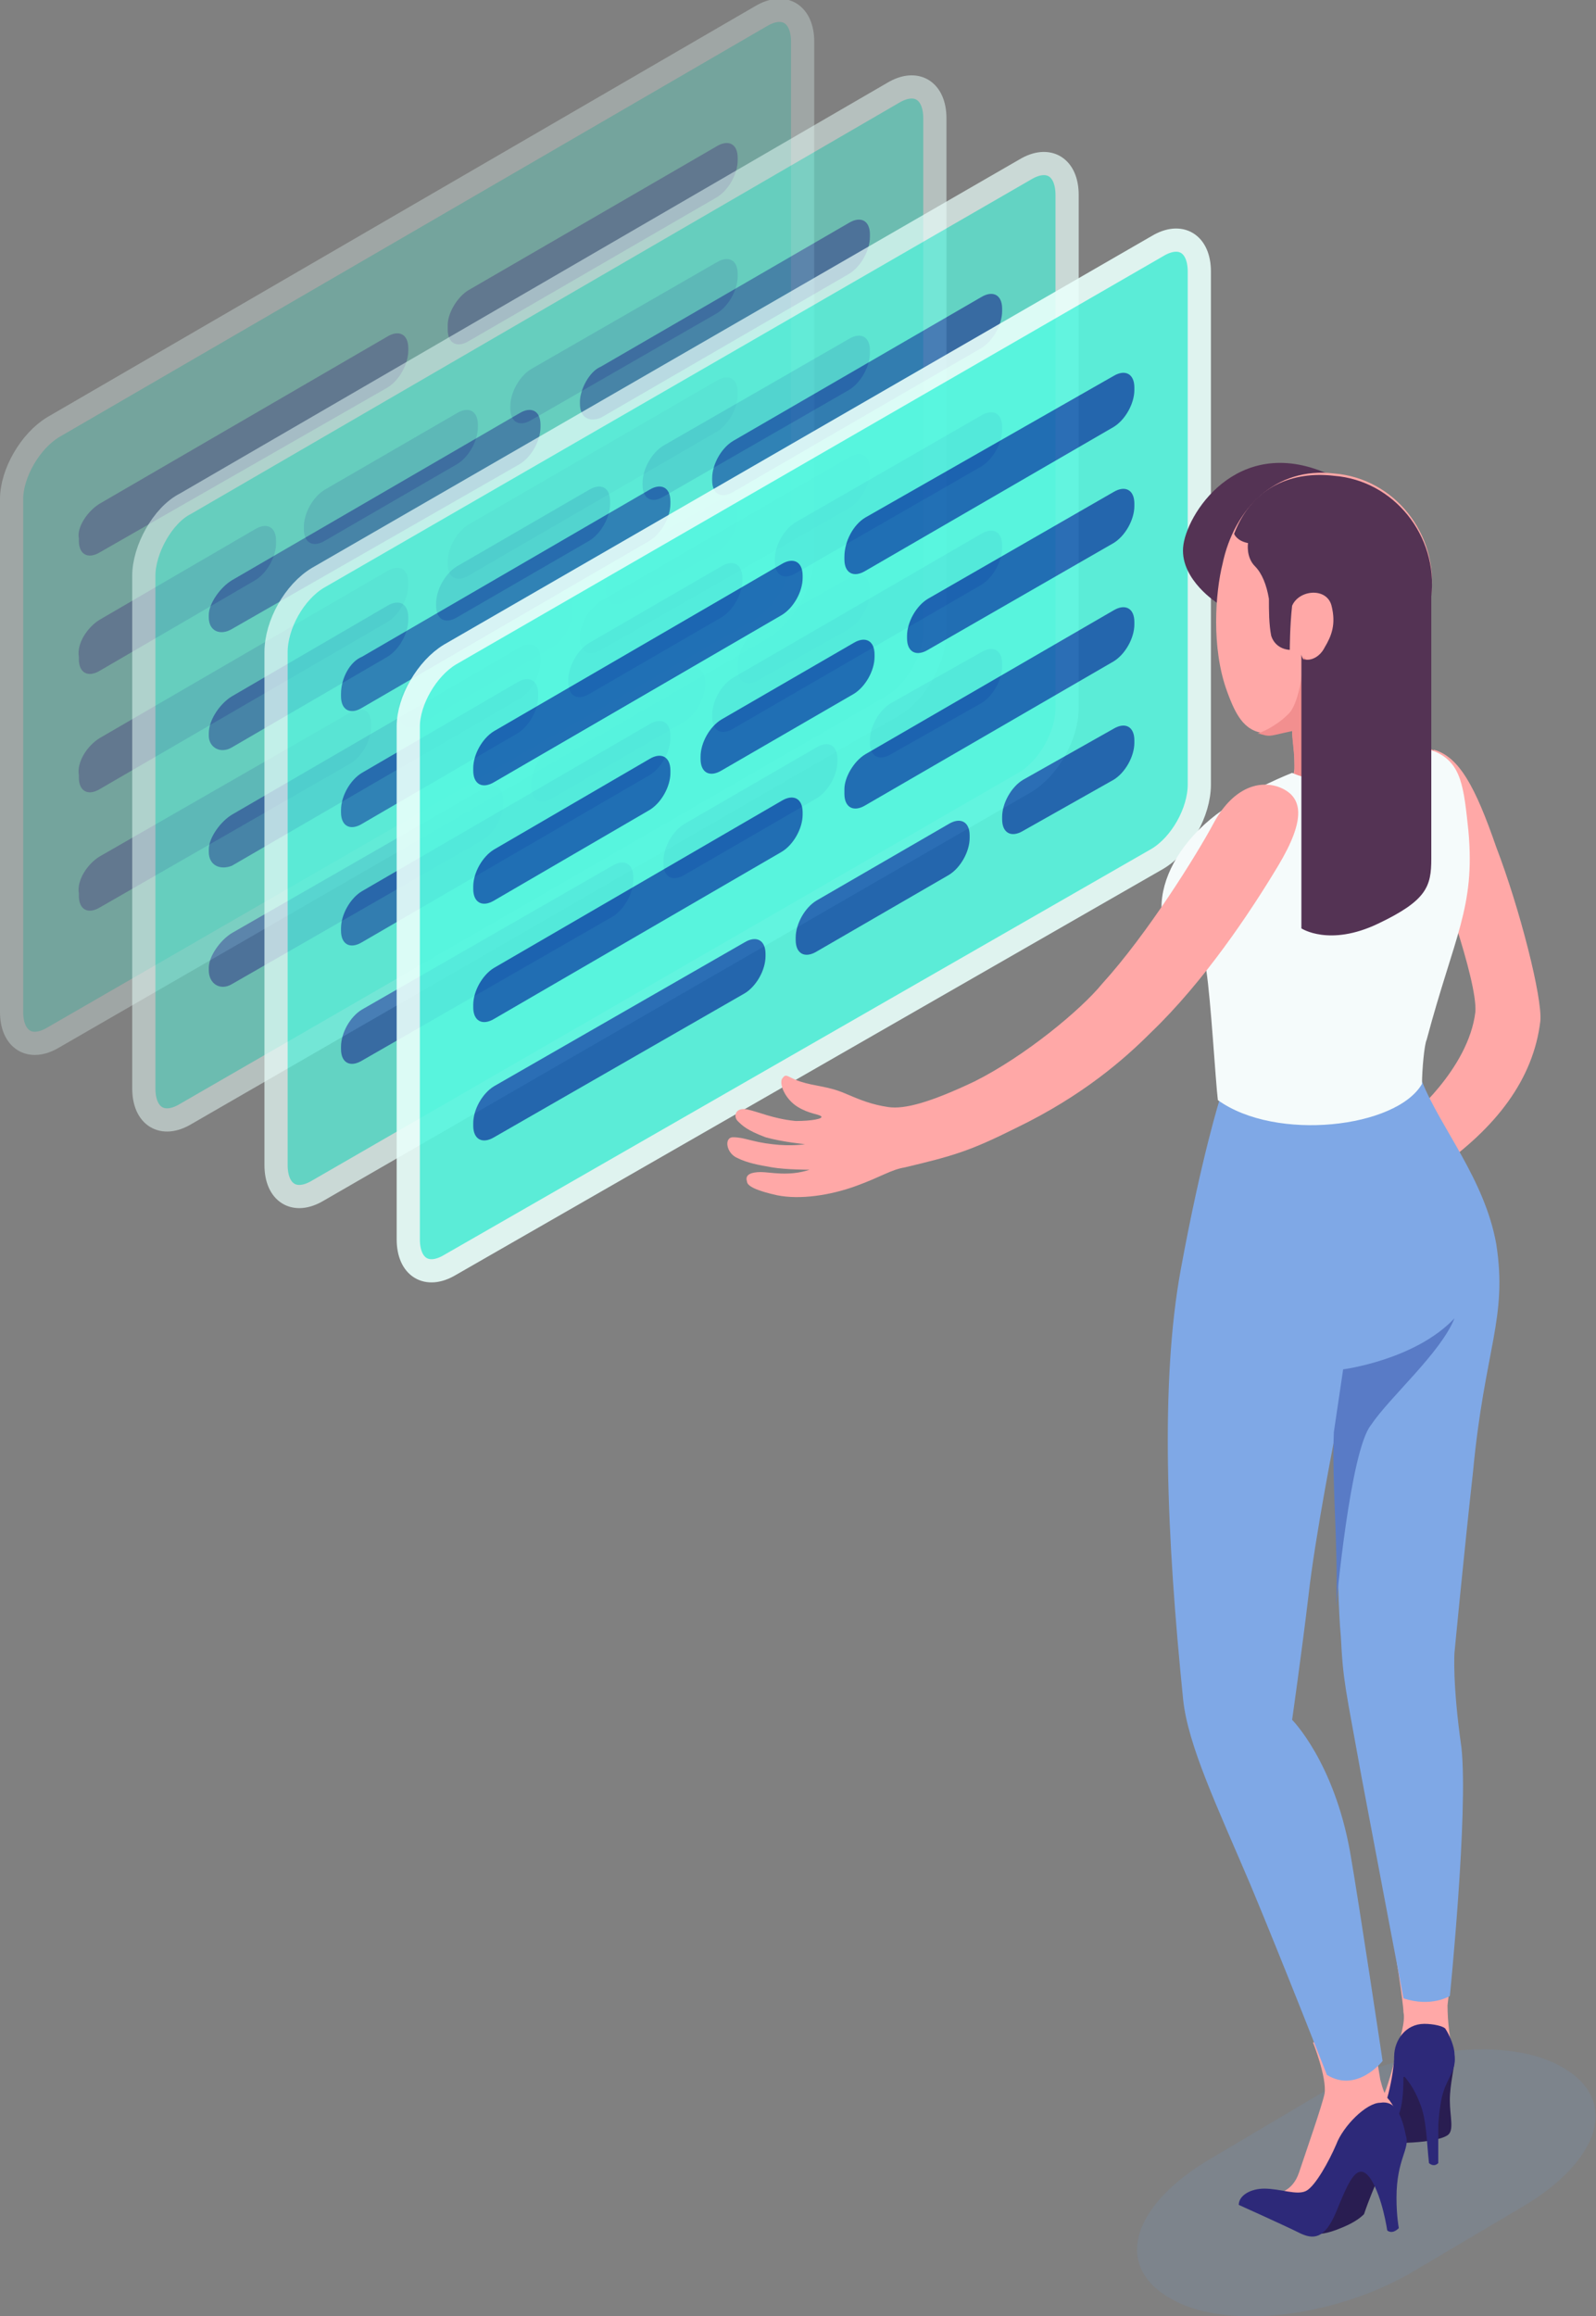 <?xml version="1.0" encoding="utf-8"?>
<!-- Generator: Adobe Illustrator 23.1.1, SVG Export Plug-In . SVG Version: 6.00 Build 0)  -->
<svg version="1.1" id="Calque_1" xmlns="http://www.w3.org/2000/svg" xmlns:xlink="http://www.w3.org/1999/xlink" x="0px" y="0px"
	 viewBox="0 0 68.8 99.8" style="enable-background:new 0 0 68.8 99.8;" xml:space="preserve">
<rect x="0" y="0" width="68.8" height="99.8" fill="#808080" stroke="none"/>
<style type="text/css">
	.st0{opacity:0.15;fill:#6B99D1;}
	.st1{opacity:0.3;}
	.st2{fill:#57F7E0;}
	.st3{fill:none;stroke:#E9FFFB;stroke-miterlimit:10;}
	.st4{opacity:0.8;fill:#0B3FA5;}
	.st5{opacity:0.8;}
	.st6{fill:#0B3FA5;}
	.st7{opacity:0.5;}
	.st8{opacity:0.7;}
	.st9{opacity:0.9;}
	.st10{fill:#FFA8A7;}
	.st11{fill:#2D2979;}
	.st12{fill:#291D51;}
	.st13{fill:#543354;}
	.st14{fill:#7FA8E6;}
	.st15{fill:#597BC6;}
	.st16{fill:#F28F8F;}
	.st17{fill:#F5FBFB;}
</style>
<g id="XMLID_3027_">
	<path id="XMLID_4190_" class="st0" d="M52.2,93l4.9-2.9c3.4-1.9,8-2.4,10.3-1c2.4,1.4,1.6,4-1.8,6L60.7,98c-3.4,1.9-8,2.4-10.3,1
		C48,97.6,48.8,95,52.2,93z"/>
	<g id="XMLID_446_">
		<g id="XMLID_726_" class="st1">
			<path id="XMLID_786_" class="st2" d="M2.3,18.4L32.8,0.7c1-0.6,1.8-0.1,1.8,1.1v22.1c0,1.2-0.8,2.6-1.8,3.2L2.3,44.7
				c-1,0.6-1.8,0.1-1.8-1.1l0-22.1C0.5,20.4,1.3,19,2.3,18.4z"/>
			<path id="XMLID_783_" class="st3" d="M2.3,18.4L32.8,0.7c1-0.6,1.8-0.1,1.8,1.1v22.1c0,1.2-0.8,2.6-1.8,3.2L2.3,44.7
				c-1,0.6-1.8,0.1-1.8-1.1l0-22.1C0.5,20.4,1.3,19,2.3,18.4z"/>
			<path id="XMLID_780_" class="st4" d="M4.3,21.7l12.4-7.2c0.5-0.3,0.9-0.1,0.9,0.5v0.1c0,0.6-0.4,1.3-0.9,1.6L4.3,23.8
				c-0.5,0.3-0.9,0.1-0.9-0.5v-0.1C3.3,22.7,3.8,22,4.3,21.7z"/>
			<path id="XMLID_777_" class="st4" d="M20.2,12.5l10.7-6.2c0.5-0.3,0.9-0.1,0.9,0.5v0.1c0,0.6-0.4,1.3-0.9,1.6l-10.7,6.2
				c-0.5,0.3-0.9,0.1-0.9-0.5V14C19.3,13.5,19.7,12.8,20.2,12.5z"/>
			<g id="XMLID_764_" class="st5">
				<g>
					<g id="XMLID_85_">
						<path class="st6" d="M4.3,31.8l12.4-7.2c0.5-0.3,0.9-0.1,0.9,0.5v0.1c0,0.6-0.4,1.3-0.9,1.6L4.3,34c-0.5,0.3-0.9,0.1-0.9-0.5
							v-0.1C3.3,32.8,3.8,32.1,4.3,31.8z"/>
					</g>
					<g id="XMLID_84_">
						<path class="st6" d="M20.2,22.6l10.7-6.2c0.5-0.3,0.9-0.1,0.9,0.5V17c0,0.6-0.4,1.3-0.9,1.6l-10.7,6.2
							c-0.5,0.3-0.9,0.1-0.9-0.5v-0.1C19.3,23.6,19.7,22.9,20.2,22.6z"/>
					</g>
				</g>
			</g>
			<g id="XMLID_746_" class="st5">
				<g>
					<g id="XMLID_115_">
						<path class="st6" d="M4.3,26.7l6.7-3.9c0.5-0.3,0.9-0.1,0.9,0.5v0.1c0,0.6-0.4,1.3-0.9,1.6l-6.7,3.9c-0.5,0.3-0.9,0.1-0.9-0.5
							v-0.1C3.3,27.7,3.8,27,4.3,26.7z"/>
					</g>
					<g id="XMLID_114_">
						<path class="st6" d="M14,21.1l5.7-3.3c0.5-0.3,0.9-0.1,0.9,0.5v0.1c0,0.6-0.4,1.3-0.9,1.6L14,23.3c-0.5,0.3-0.9,0.1-0.9-0.5
							v-0.1C13.1,22.1,13.5,21.4,14,21.1z"/>
					</g>
					<g id="XMLID_112_">
						<path class="st6" d="M22.9,15.9l8-4.6c0.5-0.3,0.9-0.1,0.9,0.5v0.1c0,0.6-0.4,1.3-0.9,1.6l-8,4.6c-0.5,0.3-0.9,0.1-0.9-0.5
							v-0.1C22,16.9,22.4,16.2,22.9,15.9z"/>
					</g>
				</g>
			</g>
			<g id="XMLID_727_" class="st5">
				<g>
					<g id="XMLID_111_">
						<path class="st6" d="M4.3,36.9l10.8-6.2c0.5-0.3,0.9-0.1,0.9,0.5v0.1c0,0.6-0.4,1.3-0.9,1.6L4.3,39.1
							c-0.5,0.3-0.9,0.1-0.9-0.5v-0.1C3.3,37.9,3.8,37.2,4.3,36.9z"/>
					</g>
					<g id="XMLID_109_">
						<path class="st6" d="M18.1,29l5.7-3.3c0.5-0.3,0.9-0.1,0.9,0.5v0.1c0,0.6-0.4,1.3-0.9,1.6l-5.7,3.3c-0.5,0.3-0.9,0.1-0.9-0.5
							v-0.1C17.2,29.9,17.6,29.2,18.1,29z"/>
					</g>
					<g id="XMLID_107_">
						<path class="st6" d="M27,23.8l3.9-2.2c0.5-0.3,0.9-0.1,0.9,0.5v0.1c0,0.6-0.4,1.3-0.9,1.6L27,25.9c-0.5,0.3-0.9,0.1-0.9-0.5
							v-0.1C26.1,24.8,26.5,24.1,27,23.8z"/>
					</g>
				</g>
			</g>
		</g>
		<g id="XMLID_664_" class="st7">
			<path id="XMLID_723_" class="st2" d="M8,21.7L38.5,4c1-0.6,1.8-0.1,1.8,1.1l0,22.1c0,1.2-0.8,2.6-1.8,3.2L8,48
				c-1,0.6-1.8,0.1-1.8-1.1V24.8C6.2,23.7,7,22.2,8,21.7z"/>
			<path id="XMLID_720_" class="st3" d="M8,21.7L38.5,4c1-0.6,1.8-0.1,1.8,1.1l0,22.1c0,1.2-0.8,2.6-1.8,3.2L8,48
				c-1,0.6-1.8,0.1-1.8-1.1V24.8C6.2,23.7,7,22.2,8,21.7z"/>
			<path id="XMLID_717_" class="st4" d="M10,25l12.4-7.2c0.5-0.3,0.9-0.1,0.9,0.5v0.1c0,0.6-0.4,1.3-0.9,1.6L10,27.1
				C9.5,27.4,9,27.2,9,26.6v-0.1C9,26,9.5,25.3,10,25z"/>
			<path id="XMLID_714_" class="st4" d="M25.9,15.8l10.7-6.2c0.5-0.3,0.9-0.1,0.9,0.5v0.1c0,0.6-0.4,1.3-0.9,1.6l-10.7,6.2
				C25.4,18.2,25,18,25,17.4v-0.1C25,16.8,25.4,16,25.9,15.8z"/>
			<g id="XMLID_701_" class="st5">
				<g>
					<g id="XMLID_83_">
						<path class="st6" d="M10,35.1l12.4-7.2c0.5-0.3,0.9-0.1,0.9,0.5v0.1c0,0.6-0.4,1.3-0.9,1.6L10,37.3C9.5,37.5,9,37.3,9,36.7
							v-0.1C9,36.1,9.5,35.4,10,35.1z"/>
					</g>
					<g id="XMLID_78_">
						<path class="st6" d="M25.9,25.9l10.7-6.2c0.5-0.3,0.9-0.1,0.9,0.5v0.1c0,0.6-0.4,1.3-0.9,1.6L25.9,28
							c-0.5,0.3-0.9,0.1-0.9-0.5v-0.1C25,26.9,25.4,26.2,25.9,25.9z"/>
					</g>
				</g>
			</g>
			<g id="XMLID_683_" class="st5">
				<g>
					<g id="XMLID_106_">
						<path class="st6" d="M10,30l6.7-3.9c0.5-0.3,0.9-0.1,0.9,0.5v0.1c0,0.6-0.4,1.3-0.9,1.6L10,32.2C9.5,32.5,9,32.2,9,31.7v-0.1
							C9,31,9.5,30.3,10,30z"/>
					</g>
					<g id="XMLID_105_">
						<path class="st6" d="M19.7,24.4l5.7-3.3c0.5-0.3,0.9-0.1,0.9,0.5v0.1c0,0.6-0.4,1.3-0.9,1.6l-5.7,3.3
							c-0.5,0.3-0.9,0.1-0.9-0.5V26C18.8,25.4,19.2,24.7,19.7,24.4z"/>
					</g>
					<g id="XMLID_102_">
						<path class="st6" d="M28.6,19.2l8-4.6c0.5-0.3,0.9-0.1,0.9,0.5v0.1c0,0.6-0.4,1.3-0.9,1.6l-8,4.6c-0.5,0.3-0.9,0.1-0.9-0.5
							v-0.1C27.7,20.2,28.1,19.5,28.6,19.2z"/>
					</g>
				</g>
			</g>
			<g id="XMLID_665_" class="st5">
				<g>
					<g id="XMLID_104_">
						<path class="st6" d="M10,40.2L20.8,34c0.5-0.3,0.9-0.1,0.9,0.5v0.1c0,0.6-0.4,1.3-0.9,1.6L10,42.4C9.5,42.7,9,42.4,9,41.8
							v-0.1C9,41.2,9.5,40.5,10,40.2z"/>
					</g>
					<g id="XMLID_103_">
						<path class="st6" d="M23.8,32.2l5.7-3.3c0.5-0.3,0.9-0.1,0.9,0.5v0.1c0,0.6-0.4,1.3-0.9,1.6l-5.7,3.3
							c-0.5,0.3-0.9,0.1-0.9-0.5v-0.1C22.9,33.2,23.3,32.5,23.8,32.2z"/>
					</g>
					<g id="XMLID_100_">
						<path class="st6" d="M32.7,27.1l3.9-2.2c0.5-0.3,0.9-0.1,0.9,0.5v0.1c0,0.6-0.4,1.3-0.9,1.6l-3.9,2.2
							c-0.5,0.3-0.9,0.1-0.9-0.5v-0.1C31.8,28.1,32.2,27.3,32.7,27.1z"/>
					</g>
				</g>
			</g>
		</g>
		<g id="XMLID_579_" class="st8">
			<path id="XMLID_661_" class="st2" d="M13.7,24.9L44.2,7.3c1-0.6,1.8-0.1,1.8,1.1v22.1c0,1.2-0.8,2.6-1.8,3.2L13.7,51.3
				c-1,0.6-1.8,0.1-1.8-1.1V28.1C11.9,26.9,12.7,25.5,13.7,24.9z"/>
			<path id="XMLID_658_" class="st3" d="M13.7,24.9L44.2,7.3c1-0.6,1.8-0.1,1.8,1.1v22.1c0,1.2-0.8,2.6-1.8,3.2L13.7,51.3
				c-1,0.6-1.8,0.1-1.8-1.1V28.1C11.9,26.9,12.7,25.5,13.7,24.9z"/>
			<path id="XMLID_655_" class="st4" d="M15.6,28.3l12.4-7.2c0.5-0.3,0.9-0.1,0.9,0.5v0.1c0,0.6-0.4,1.3-0.9,1.6l-12.4,7.2
				c-0.5,0.3-0.9,0.1-0.9-0.5v-0.1C14.7,29.2,15.1,28.5,15.6,28.3z"/>
			<path id="XMLID_652_" class="st4" d="M31.6,19l10.7-6.2c0.5-0.3,0.9-0.1,0.9,0.5v0.1c0,0.6-0.4,1.3-0.9,1.6l-10.7,6.2
				c-0.5,0.3-0.9,0.1-0.9-0.5v-0.1C30.7,20,31.1,19.3,31.6,19z"/>
			<g id="XMLID_639_" class="st5">
				<g>
					<g id="XMLID_80_">
						<path class="st6" d="M15.6,38.4l12.4-7.2c0.5-0.3,0.9-0.1,0.9,0.5v0.1c0,0.6-0.4,1.3-0.9,1.6l-12.4,7.2
							c-0.5,0.3-0.9,0.1-0.9-0.5V40C14.7,39.4,15.1,38.7,15.6,38.4z"/>
					</g>
					<g id="XMLID_79_">
						<path class="st6" d="M31.6,29.2L42.3,23c0.5-0.3,0.9-0.1,0.9,0.5v0.1c0,0.6-0.4,1.3-0.9,1.6l-10.7,6.2
							c-0.5,0.3-0.9,0.1-0.9-0.5v-0.1C30.7,30.2,31.1,29.5,31.6,29.2z"/>
					</g>
				</g>
			</g>
			<g id="XMLID_613_" class="st5">
				<g>
					<g id="XMLID_99_">
						<path class="st6" d="M15.6,33.3l6.7-3.9c0.5-0.3,0.9-0.1,0.9,0.5V30c0,0.6-0.4,1.3-0.9,1.6l-6.7,3.9c-0.5,0.3-0.9,0.1-0.9-0.5
							v-0.1C14.7,34.3,15.1,33.6,15.6,33.3z"/>
					</g>
					<g id="XMLID_98_">
						<path class="st6" d="M25.4,27.7l5.7-3.3c0.5-0.3,0.9-0.1,0.9,0.5V25c0,0.6-0.4,1.3-0.9,1.6l-5.7,3.3c-0.5,0.3-0.9,0.1-0.9-0.5
							v-0.1C24.5,28.7,24.9,28,25.4,27.7z"/>
					</g>
					<g id="XMLID_97_">
						<path class="st6" d="M34.3,22.5l8-4.6c0.5-0.3,0.9-0.1,0.9,0.5v0.1c0,0.6-0.4,1.3-0.9,1.6l-8,4.6c-0.5,0.3-0.9,0.1-0.9-0.5
							v-0.1C33.4,23.5,33.8,22.8,34.3,22.5z"/>
					</g>
				</g>
			</g>
			<g id="XMLID_580_" class="st5">
				<g>
					<g id="XMLID_110_">
						<path class="st6" d="M15.6,43.5l10.8-6.2c0.5-0.3,0.9-0.1,0.9,0.5v0.1c0,0.6-0.4,1.3-0.9,1.6l-10.8,6.2
							c-0.5,0.3-0.9,0.1-0.9-0.5v-0.1C14.7,44.5,15.1,43.8,15.6,43.5z"/>
					</g>
					<g id="XMLID_108_">
						<path class="st6" d="M29.5,35.5l5.7-3.3c0.5-0.3,0.9-0.1,0.9,0.5v0.1c0,0.6-0.4,1.3-0.9,1.6l-5.7,3.3
							c-0.5,0.3-0.9,0.1-0.9-0.5v-0.1C28.6,36.5,29,35.8,29.5,35.5z"/>
					</g>
					<g id="XMLID_101_">
						<path class="st6" d="M38.4,30.3l3.9-2.2c0.5-0.3,0.9-0.1,0.9,0.5v0.1c0,0.6-0.4,1.3-0.9,1.6l-3.9,2.2
							c-0.5,0.3-0.9,0.1-0.9-0.5v-0.1C37.5,31.3,37.9,30.6,38.4,30.3z"/>
					</g>
				</g>
			</g>
		</g>
		<g id="XMLID_487_" class="st9">
			<path id="XMLID_388_" class="st2" d="M19.4,28.2l30.5-17.6c1-0.6,1.8-0.1,1.8,1.1v22.1c0,1.2-0.8,2.6-1.8,3.2L19.4,54.5
				c-1,0.6-1.8,0.1-1.8-1.1l0-22.1C17.6,30.2,18.4,28.8,19.4,28.2z"/>
			<path id="XMLID_433_" class="st3" d="M19.4,28.2l30.5-17.6c1-0.6,1.8-0.1,1.8,1.1v22.1c0,1.2-0.8,2.6-1.8,3.2L19.4,54.5
				c-1,0.6-1.8,0.1-1.8-1.1l0-22.1C17.6,30.2,18.4,28.8,19.4,28.2z"/>
			<path id="XMLID_435_" class="st4" d="M21.3,31.5l12.4-7.2c0.5-0.3,0.9-0.1,0.9,0.5v0.1c0,0.6-0.4,1.3-0.9,1.6l-12.4,7.2
				c-0.5,0.3-0.9,0.1-0.9-0.5v-0.1C20.4,32.5,20.8,31.8,21.3,31.5z"/>
			<path id="XMLID_470_" class="st4" d="M37.3,22.3L48,16.2c0.5-0.3,0.9-0.1,0.9,0.5v0.1c0,0.6-0.4,1.3-0.9,1.6l-10.7,6.2
				c-0.5,0.3-0.9,0.1-0.9-0.5v-0.1C36.4,23.3,36.8,22.6,37.3,22.3z"/>
			<g id="XMLID_482_" class="st5">
				<g>
					<g id="XMLID_82_">
						<path class="st6" d="M21.3,41.7l12.4-7.2c0.5-0.3,0.9-0.1,0.9,0.5v0.1c0,0.6-0.4,1.3-0.9,1.6l-12.4,7.2
							c-0.5,0.3-0.9,0.1-0.9-0.5v-0.1C20.4,42.7,20.8,42,21.3,41.7z"/>
					</g>
					<g id="XMLID_81_">
						<path class="st6" d="M37.3,32.5L48,26.3c0.5-0.3,0.9-0.1,0.9,0.5v0.1c0,0.6-0.4,1.3-0.9,1.6l-10.7,6.2
							c-0.5,0.3-0.9,0.1-0.9-0.5V34C36.4,33.5,36.8,32.8,37.3,32.5z"/>
					</g>
				</g>
			</g>
			<g id="XMLID_492_" class="st5">
				<g>
					<g id="XMLID_120_">
						<path class="st6" d="M21.3,36.6l6.7-3.9c0.5-0.3,0.9-0.1,0.9,0.5v0.1c0,0.6-0.4,1.3-0.9,1.6l-6.7,3.9
							c-0.5,0.3-0.9,0.1-0.9-0.5v-0.1C20.4,37.6,20.8,36.9,21.3,36.6z"/>
					</g>
					<g id="XMLID_119_">
						<path class="st6" d="M31.1,31l5.7-3.3c0.5-0.3,0.9-0.1,0.9,0.5v0.1c0,0.6-0.4,1.3-0.9,1.6l-5.7,3.3c-0.5,0.3-0.9,0.1-0.9-0.5
							v-0.1C30.2,32,30.6,31.3,31.1,31z"/>
					</g>
					<g id="XMLID_113_">
						<path class="st6" d="M40,25.8l8-4.6c0.5-0.3,0.9-0.1,0.9,0.5v0.1c0,0.6-0.4,1.3-0.9,1.6L40,28c-0.5,0.3-0.9,0.1-0.9-0.5v-0.1
							C39.1,26.8,39.5,26.1,40,25.8z"/>
					</g>
				</g>
			</g>
			<g id="XMLID_466_" class="st5">
				<g>
					<g id="XMLID_118_">
						<path class="st6" d="M21.3,46.8l10.8-6.2c0.5-0.3,0.9-0.1,0.9,0.5v0.1c0,0.6-0.4,1.3-0.9,1.6L21.3,49
							c-0.5,0.3-0.9,0.1-0.9-0.5v-0.1C20.4,47.8,20.8,47.1,21.3,46.8z"/>
					</g>
					<g id="XMLID_117_">
						<path class="st6" d="M35.2,38.8l5.7-3.3c0.5-0.3,0.9-0.1,0.9,0.5v0.1c0,0.6-0.4,1.3-0.9,1.6L35.2,41c-0.5,0.3-0.9,0.1-0.9-0.5
							v-0.1C34.3,39.8,34.7,39.1,35.2,38.8z"/>
					</g>
					<g id="XMLID_116_">
						<path class="st6" d="M44.1,33.6l3.9-2.2c0.5-0.3,0.9-0.1,0.9,0.5V32c0,0.6-0.4,1.3-0.9,1.6l-3.9,2.2c-0.5,0.3-0.9,0.1-0.9-0.5
							v-0.1C43.2,34.6,43.6,33.9,44.1,33.6z"/>
					</g>
				</g>
			</g>
		</g>
	</g>
	<g id="XMLID_6_">
		<path id="XMLID_3081_" class="st10" d="M59.3,90.9c0.5-0.5,1-2.9,1-2.9s0.3-0.9,0.2-1.3c0-0.4-0.4-2.9-0.4-2.9l2.5-0.2
			c0,0-0.1,2.1-0.2,2.8c0,0.7,0.1,1.6,0.3,2.3c-0.1,0.4-1.5,2.8-1.5,2.9c0,0-1.5,0.4-1.5,0.4L59,91.5L59.3,90.9z"/>
		<path id="XMLID_3073_" class="st11" d="M58.9,92.3c-0.3-0.1-1.5-0.9-0.8-1.2c0.6-0.3,1.1-0.1,1.1-0.1s-0.1,0.3,0.1,0.3
			c0.4,0,0.8-2,0.8-2.7l1.2,0.5l-0.5,2.7l-0.6,0.4l-1,0.2H58.9z"/>
		<path id="XMLID_3060_" class="st12" d="M60.5,89.5c0,1.6-0.3,1.8-0.5,2.1c-0.2,0.5-0.7,0.6-1.1,0.6c0.5,0.2,2.9,0.2,3.5-0.2
			c0.3-0.2,0.1-0.8,0.1-1.5c0-0.7,0.2-1.4,0.2-1.8C62.7,88.4,60.5,89.5,60.5,89.5z"/>
		<path id="XMLID_2557_" class="st11" d="M61.4,87.2c-0.8,0-1.3,0.7-1.3,1.4c0,0.7,0.6,0.7,1.1,2c0.3,0.7,0.3,1.7,0.4,2.6
			c0,0,0.2,0.2,0.4,0c0,0,0-0.7,0-1.5c0-0.4,0.1-1.2,0.2-1.5c0.2-0.7,0.6-1,0.5-1.7c0-0.3-0.2-0.8-0.4-1.1
			C62.2,87.3,61.8,87.2,61.4,87.2z"/>
		<g id="XMLID_467_">
			<path id="XMLID_2544_" class="st12" d="M56.4,96.1c0,0,0.2,0.4,1.4-0.1c0.5-0.2,0.8-0.4,1-0.6c0.2-0.6,0.5-1.3,0.5-1.3
				s-0.2-1.6-1-1C57.6,93.7,56.4,96.1,56.4,96.1z"/>
			<path id="XMLID_2536_" class="st10" d="M59.2,87.5c0.1,0.9,0.2,1.5,0.3,2.1c0.1,0.4,0.2,0.7,0.4,0.9c0.5,0.7,0.5,1.2,0.5,1.2
				s-1.4,0.2-2.2,1.2c-0.7,1-0.7,2-1.4,2.2c-0.7,0.2-1.8-0.6-1.8-0.6s0.7,0,1-0.9c0.3-0.9,1-2.9,1.1-3.4c0.1-0.7-0.5-2.2-0.5-2.2
				L59.2,87.5z"/>
			<path id="XMLID_2470_" class="st11" d="M59.5,90.6c-0.6,0-1.6,1-1.9,1.8c-0.3,0.7-0.9,1.8-1.3,2c-0.4,0.2-1.1-0.1-1.8-0.1
				c-0.6,0-1.1,0.3-1.1,0.7c0,0,2,0.9,2.6,1.2c0.6,0.3,1.1,0.3,1.6-0.9c0.5-1.2,0.9-2.3,1.5-1.4c0.5,0.8,0.7,2.2,0.7,2.2
				s0.2,0.2,0.5-0.1c0,0-0.1-0.5-0.1-1.3c0-1.7,0.6-2.1,0.4-2.7C60.4,91,60.1,90.5,59.5,90.6z"/>
		</g>
		<g id="XMLID_9_">
			<path id="XMLID_375_" class="st13" d="M52.5,26c0,0-1.6-1-1.5-2.4s2.3-4.9,6.2-3.2C60.9,21.2,52.5,26,52.5,26z"/>
			<path id="XMLID_324_" class="st10" d="M61.8,32.3c1.1,0.3,1.8,1.6,2.7,4.2c1,2.6,2,6.5,1.9,7.5c-0.3,2.5-1.9,4.6-4.5,6.4
				l-1.2-2.2c0,0,2.6-2.1,2.9-4.6c0.1-1.4-1.7-6.2-1.7-6.3C61.9,37.2,61.8,32.3,61.8,32.3z"/>
			<path id="XMLID_323_" class="st14" d="M63,75.3c-0.4-2.8-0.3-4.1-0.3-4.1s0.4-4.2,0.8-7.8c0.5-5.3,1.5-6.6,1-9.8
				c-0.5-2.8-2.4-5-3.2-7l-8.7,0.7c0,0-0.8,2.5-1.7,7.4s-0.6,11.6,0.1,18.5c0.2,2,1.5,4.7,2.9,8c1.3,3.1,3.3,8.2,3.3,8.2
				c1.3,0.8,2.4-0.6,2.4-0.6s-1-6.7-1.4-9c-0.7-3.9-2.5-5.7-2.5-5.7s0.4-2.8,0.7-5.3c0.3-2.7,1.2-7.2,1.2-7.2s0,6.9,0.2,8.9
				c0.1,2,0.2,2.2,0.9,6.1c0.6,3.2,1.8,9.5,1.8,9.5c1.2,0.4,2-0.1,2-0.1S63.3,78.1,63,75.3z"/>
			<path id="XMLID_322_" class="st15" d="M62.7,56.8c-1.7,1.8-4.8,2.2-4.8,2.2l-0.4,2.7c-0.1,2.2,0.2,4.9,0.1,7.5
				c0,0,0.6-6.7,1.5-7.8C59.9,60.2,62.1,58.3,62.7,56.8z"/>
			<path id="XMLID_305_" class="st10" d="M61.3,32.2c-1.9-0.1-2,0.2-2.2-0.5c-0.1-0.2-0.2-1.9-0.2-1.9c0.2-0.2,0.5-0.7,0.5-0.7
				c1.2-0.8,2.1-2,2.3-3.5c0.3-2.6-1.6-5-4.2-5.2c-2.5-0.3-4.3,1.5-4.8,3.9c-0.3,1.2-0.5,3.6,0.2,5.5c0.4,1.1,0.8,1.8,1.8,1.8
				c0.2,0,0.5-0.1,1-0.2c0,0.4,0.1,0.9,0.1,1.4c0,0.5,0.1,0.7-0.9,1.3c-0.9,0.6,1.4,1.8,2.9,1.6c1.5-0.1,3.2-1,3.7-2
				C62,32.6,62.2,32.3,61.3,32.2z"/>
			<path id="XMLID_294_" class="st16" d="M60,28.8l-1.6,0.1l-1.7,0l-0.5-0.6c0,0-0.1,2-0.7,2.5c-0.5,0.5-1.2,0.8-1.3,0.8
				c0.1,0,0.3,0.1,0.5,0.1c0.2,0,0.5-0.1,1-0.2c0,0.4,0.1,0.9,0.1,1.4c0,0.5,0.1,0.7-0.9,1.3c-0.9,0.6,1.4,1.8,2.9,1.6
				c1.5-0.1,3.2-1,3.7-2c0.5-1.1,0.7-1.4-0.1-1.4c-1.9-0.1-2,0.2-2.2-0.5c-0.1-0.2-0.2-1.9-0.2-1.9c0.2-0.2,0.5-0.7,0.5-0.7
				C59.6,29.1,59.8,28.9,60,28.8z"/>
			<path id="XMLID_272_" class="st13" d="M60,29.4c1.2-1.1,1.6-2.2,1.7-3.7c0.3-2.6-1.6-5-4.2-5.2c-1.7-0.2-3.5,0.4-4.3,2.5
				c0,0,0.1,0.3,0.6,0.4c0,0-0.1,0.6,0.3,1c0.3,0.3,0.5,0.8,0.6,1.4c0,0.5,0,1.1,0.1,1.6c0.2,0.6,0.8,0.6,0.8,0.6s0-1,0.1-1.9
				c0.3-0.7,1.5-0.8,1.7,0c0.2,0.8,0,1.3-0.3,1.8c-0.2,0.4-0.6,0.6-0.9,0.5c0,1.2,0.4,1.7,1.5,2c1,0.3,1.1-0.1,1.7-0.4
				C59.6,29.7,60,29.4,60,29.4z"/>
			<path id="XMLID_15_" class="st17" d="M59.5,32.2c0.3,0.4,0.4,1-0.9,1.3c-1.7,0.4-2.9-0.2-2.9-0.2s-1.8,0.7-3,1.6
				c-3,2.1-3.7,5.6-0.7,6.9c0.2,1.3,0.4,4.8,0.5,5.6c2.5,1.8,7.7,1.2,8.8-0.7c0-0.6,0.1-1.7,0.2-1.9c1.2-4.5,2.1-5.7,1.8-9
				c-0.2-1.9-0.3-2.9-1.4-3.4C61.2,32.1,59.9,32.2,59.5,32.2z"/>
			<path id="XMLID_12_" class="st13" d="M56.1,28.2V40c0,0,1.2,0.8,3.3-0.2c2.1-1,2.3-1.6,2.3-2.8l0-12c0,0-2.4,2.9-4.2,3.5
				C56.2,29,56.1,28.2,56.1,28.2z"/>
			<path id="XMLID_11_" class="st10" d="M34.5,46.6c0.6,0.2,1.2,0.2,1.9,0.5c0.7,0.3,1.2,0.5,1.9,0.6c0.7,0.1,1.8-0.2,3.7-1.1
				c2.2-1.1,4.6-3.1,5.5-4.2c2-2.2,4.1-5.6,4.8-6.9c0.8-1.5,1.9-1.9,2.8-1.6c1.1,0.4,1.2,1.4,0,3.4c-1.2,2-3.2,5-5.5,7.2
				c-1.1,1.1-2.9,2.7-5.8,4.1c-2,1-2.7,1.2-4.8,1.7c-0.6,0.1-1,0.4-2.1,0.8c-1.1,0.4-2.4,0.6-3.4,0.4c-0.9-0.2-1.3-0.4-1.3-0.6
				c-0.1-0.3,0.2-0.4,0.6-0.4c0.4,0,1.2,0.2,2.1-0.1c0,0-1,0-1.6-0.1c-0.6-0.1-1.1-0.2-1.5-0.4c-0.5-0.2-0.6-0.9-0.2-0.9
				c0.5,0,0.8,0.2,1.7,0.3c0.8,0.1,1.4,0,1.4,0S33.7,49.2,33,49c-0.8-0.3-1-0.5-1.2-0.7c-0.2-0.2-0.1-0.6,0.4-0.5
				c0.5,0.1,1.1,0.4,2.1,0.5c0.7,0,1.2-0.1,1.1-0.2c-0.1-0.1-0.5-0.1-1-0.4c-0.5-0.3-0.8-0.9-0.7-1.2C33.9,46.2,33.9,46.4,34.5,46.6
				z"/>
		</g>
	</g>
</g>
</svg>
